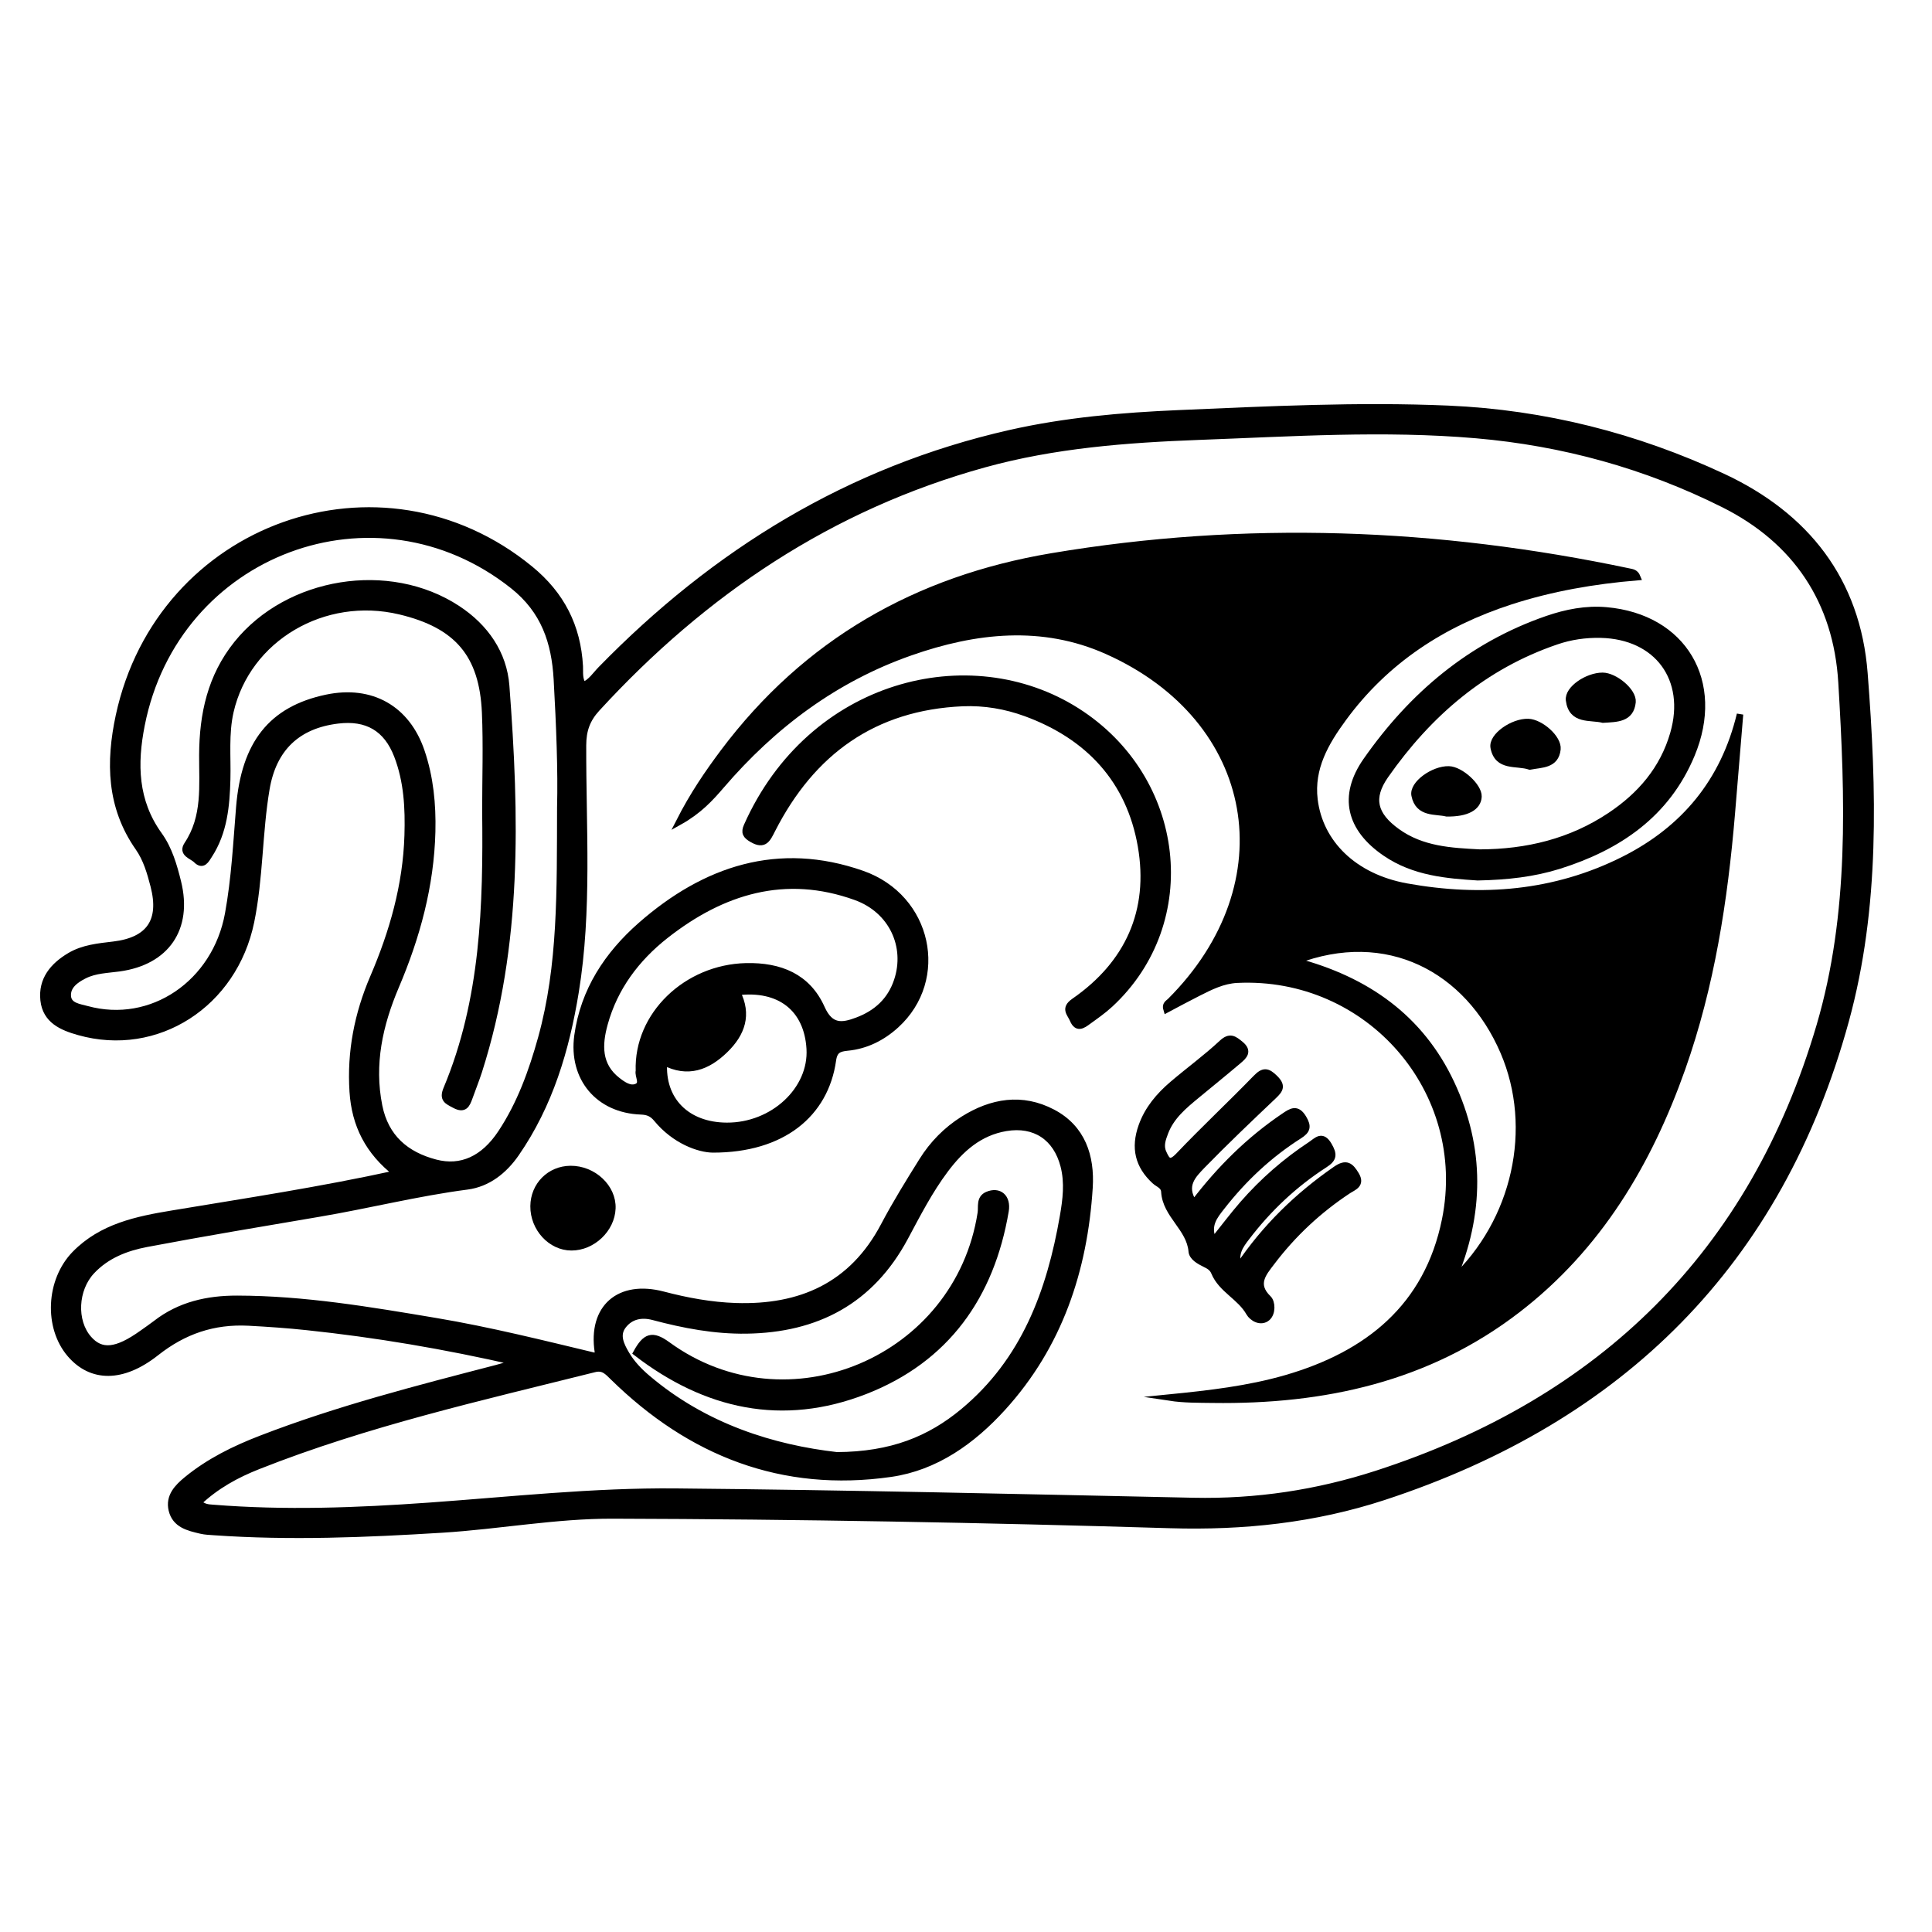 <?xml version="1.0" encoding="utf-8"?>
<!-- Generator: Adobe Illustrator 23.0.0, SVG Export Plug-In . SVG Version: 6.00 Build 0)  -->
<svg version="1.0" xmlns="http://www.w3.org/2000/svg" xmlns:xlink="http://www.w3.org/1999/xlink" x="0px" y="0px"
	 viewBox="0 0 3000 3000" style="enable-background:new 0 0 3000 3000;" xml:space="preserve">
<style type="text/css">
	.st0{stroke:#000000;stroke-width:10;stroke-miterlimit:10;}
</style>
<g id="Layer_1">
</g>
<g id="Layer_2">
	<g>
		<path class="st0" d="M802.1,2115.4c-113-25.9-218.7-43.6-325.5-54.9c-30.1-3.2-60.3-5.3-90.5-6.9c-54.6-2.8-100.8,13-143.7,46.9
			c-52.5,41.4-100.5,40.4-133.3,2.4c-36.1-41.9-32.8-114.5,7.3-155.6c41.5-42.5,96.4-53.7,151.5-62.8
			c114.3-19,228.9-36.3,347.6-62.3c-43.8-33.9-64.5-75.8-67.8-127.1c-4-61.9,7.6-120.6,31.8-177.1c30.3-70.6,51.1-143.3,53.5-220.7
			c1.3-42.3-0.8-84.2-16.2-124.1c-16.4-42.5-47-60.1-92.2-54.6c-62.9,7.6-100.2,43.4-110.9,106.1c-11.6,68.4-9.9,138.4-23.9,206.5
			c-26.4,128.4-146.2,205.4-267.2,171.3c-26.4-7.4-51.5-18.2-54.9-49.4c-3.4-31.9,14.8-53.4,40.9-68.9
			c20.8-12.3,44.2-14.4,67.5-17.2c55.9-6.6,76.6-37,62.6-91.3c-5.4-20.9-11.4-41.8-23.8-59.5c-44.4-63.4-45.6-133-30.2-204.8
			C248.4,816,591.5,693.9,823,883.4c48.8,39.9,73.9,89.4,77.3,151.3c0.5,9.4-1.5,19.5,5.4,29.6c12.2-5.2,18.9-16.2,27.3-24.8
			c177.4-181.9,385.7-310.3,635.4-366.9c86.1-19.5,173.8-27,261.6-30.8c139.5-6,279.1-13,418.8-7c149.3,6.5,291.6,42.6,426.5,105.5
			c129.1,60.3,208.6,160.7,219.8,305.3c14,180.7,19.2,362.9-29,539c-103,376.3-348.5,618.9-717.4,739.8
			c-108,35.4-218.3,47-331.9,43.6c-288.2-8.7-576.5-14-864.9-14.8c-89.1-0.3-176.7,16.3-265.3,21.8c-118.1,7.3-236.2,12.2-354.4,3.9
			c-6.8-0.5-13.8-0.7-20.4-2.3c-19.2-4.5-39.5-9.1-45-31.8c-5.1-21.2,8.9-35.4,23.4-47.3c34.3-28.1,73.7-47.5,114.9-63.4
			c119.4-46.2,243.1-77.8,366.7-109.9C779.4,2122.3,786.7,2119.9,802.1,2115.4z M308,2333.2c8.2,7.5,15.2,7.7,22,8.2
			c112.3,9.1,224.5,4.8,336.7-3.2c127.5-9.1,254.4-23.2,382.9-22c267.8,2.5,535.5,8.8,803.2,14.5c98.1,2.1,192.5-12.2,285.1-42.2
			c349.4-113.2,583.9-342.3,687.8-695.9c51-173.6,44.5-353.8,33.8-532.6c-7.5-126.6-70.7-220.7-183.3-277
			c-120.5-60.3-248.9-95.7-383.8-107.4c-143.7-12.4-287.2-2.8-430.7,2.5c-112.2,4.2-224.3,12.7-333.3,42.8
			c-238.5,65.9-435.3,198.1-601.4,379.1c-15.7,17.1-21.6,34.1-21.7,57.2c-0.4,127.9,9.2,256.2-11.6,383.4
			c-14.6,89.3-40.1,175-92.4,250.6c-18.6,26.9-44.1,46.9-75.9,51c-77.4,10.1-152.9,29.2-229.7,42.2c-89.4,15.2-178.9,30.1-268.1,47
			c-31.6,6-62.1,17.7-85.2,42.4c-26.5,28.3-28.8,77.6-4.9,105c19.6,22.5,43.4,20.1,83.2-8.3c7.1-5.1,14.4-10,21.4-15.4
			c37.2-28.9,80.1-38.4,126.3-38.3c103.9,0.2,205.8,17.5,307.7,34.6c84.3,14.1,167.3,35,250.2,54.8c1.1-3.6,2.4-5.4,2.1-7
			c-10.5-68.6,33.1-106.7,101.3-88.8c36.9,9.7,74.4,16.6,112.6,17.9c100.9,3.3,181.1-31.9,230.2-125c18.2-34.5,38.8-67.8,59.5-100.9
			c16.2-26,37.5-47.7,63.5-64.1c44.3-27.9,91.6-35.8,139-10.9c46.1,24.2,60.4,68.2,57.3,116.8c-8.1,128.2-47.1,245.3-135,341.9
			c-47,51.6-103.9,92.3-173.8,102.3c-168.2,24.1-310.9-32.2-430.8-149.8c-9-8.8-15.3-16.3-29.2-12.8c-175.9,44-353,83.8-522.3,150.8
			C367.3,2289.8,335.8,2306.9,308,2333.2z M870,1253.5c1.5-56.2-1.3-127.5-5.3-198.7c-3.3-57.7-19.5-106.7-68.1-145.3
			c-213.3-169.3-523.6-53.8-576.8,216.3c-11.9,60.3-10.8,118.2,27.2,170.9c15.5,21.5,23,47.5,29.3,73.1
			c17.7,71.9-18.1,123.7-91.2,133.7c-18.3,2.5-37.3,2.7-54.2,11.2c-13.4,6.7-27,16.4-25.6,32.5c1.3,14.9,17.6,16.5,29.6,19.8
			c100.3,27.5,199.7-40,219.4-148c10-54.9,12.8-110.5,17.3-165.9c8.1-98.2,49.8-151.6,135.7-169.6c69.2-14.5,124.6,16.7,147.2,83.6
			c13.6,40.2,17.6,81.9,16.6,124.2c-2.1,84.1-23.8,163.5-56.6,240.5c-25.2,59.4-38.8,120.7-25.8,185.6c9.8,48.9,41.6,76,87.5,88
			c39.7,10.4,74.8-5.4,101.7-46c30-45.2,48.2-95.8,62.6-147.6C871.6,1499.3,869.6,1383.9,870,1253.5z M1299.4,2259.8
			c85-0.4,144.5-24.8,196.4-67.9c94.9-78.8,134.6-186.1,154.9-303.2c4.5-26,7.8-52,1-78.4c-11.4-44.2-44.8-66.5-89.8-58.9
			c-41.3,7-69.9,32.6-94,64.7c-24.7,32.9-43.4,69.5-62.7,105.5c-52.9,98.5-136.9,142.8-246.3,144.3c-49.2,0.7-97-8.4-144.3-21
			c-19.1-5.1-36.1-1.1-47.3,13.9c-10.7,14.3-3.2,29.8,5,43.7c8.5,14.5,20,26.5,32.7,37.3C1094.7,2216.2,1201.3,2248.6,1299.4,2259.8
			z"/>
		<path class="st0" d="M2542.4,896.2c-67.3,5.6-133,16.9-196.9,37.6c-105.1,34.1-193.7,91.6-259.6,181.5
			c-27.5,37.5-50.7,77.2-44.8,126.4c8.1,67,60.8,120.1,143.1,135c116,20.9,230.1,12,337.1-41.8c93.9-47.2,155.5-121.4,180.6-225.7
			c-4.3,51.4-8.5,102.9-12.8,154.3c-11.3,134.6-31.8,267.5-77,395.4c-52.1,147.2-129.9,277.9-255.6,374.7
			c-139.4,107.4-301.1,142.3-473.4,139.9c-22.3-0.3-44.6,0-67-3.4c61.2-6.1,122.1-13,180.9-30c126.7-36.7,219.6-110.6,247-246
			c40.5-200.4-118.9-382.7-323-372.8c-22.2,1.1-41.3,10.8-60.5,20.5c-16.3,8.2-32.3,16.9-49.1,25.8c-2.6-8,2.8-10,5.6-12.8
			c183.4-182.9,138.5-438.3-97.8-543.8c-100.5-44.9-204.5-33.5-305.6,2c-117,41-213.2,113.1-293.6,206.8
			c-17.1,19.9-34.8,39.3-65.4,56.4c21.7-42.6,44.6-75.8,68.7-108.1C1251.5,997.3,1423.1,899.3,1633,864
			c300.6-50.6,599.3-39.2,896.8,23.6C2534.5,888.6,2539.5,889,2542.4,896.2z M2255.8,1988c97.6-91.2,129.8-236.1,78.9-354.7
			c-55.3-128.7-181.1-195.8-323.1-141c110.2,28.9,194.2,88.2,241.9,189.8C2300.8,1782.7,2299.7,1885.4,2255.8,1988z"/>
		<path class="st0" d="M1107,1784.8c-21.6-0.2-59.2-13.4-87.2-47.4c-6.9-8.4-13.7-11.3-24.5-11.7c-65.9-2.3-107.5-51.8-98.6-117.3
			c9.6-70.2,46.7-126.2,98.4-171.6c99.7-87.5,214-125.4,343.8-79.8c103.8,36.5,130.5,163.5,52.6,234.6c-21.3,19.4-46.5,32.2-75.6,35
			c-12.9,1.3-20.4,3.8-22.6,19.8C1281.5,1729.8,1215.1,1784.9,1107,1784.8z M992.1,1663c-3-86.9,73.9-160.4,166.4-162.5
			c52.7-1.2,95.5,16.2,117.3,64.9c13.7,30.7,32,28.2,55.5,19.3c29.8-11.2,51.5-30.9,61.8-61.8c17.8-53.3-7.9-109.8-64.4-130.1
			c-109.6-39.5-207.2-9.3-295.1,59.7c-45.3,35.6-79.4,80.9-94.9,137.4c-8.8,32-10.3,64.4,20.3,88c8.5,6.6,19.1,14,29.3,9.9
			C1000.1,1683,990.1,1670.6,992.1,1663z M1031,1649.2c-4.1,59,35.4,98.7,97.5,99c71.9,0.4,132.6-56.1,128.8-119.8
			c-3.7-62.4-46.6-96.1-112.8-87.9c18,35,7.5,64.3-18.6,89.7C1098.7,1656.8,1067.9,1668.5,1031,1649.2z"/>
		<path class="st0" d="M1853.8,1868.1c40.7-53.5,86.3-98.4,140-134.7c11.5-7.8,20.2-13.7,30.1,3c7.5,12.8,6.3,18.9-6.4,27
			c-46.6,29.6-86.4,66.9-120.3,110.4c-11.1,14.2-23.8,28.8-13.1,52.7c16.2-20.2,30.4-39.2,45.9-57c31-35.5,66.3-66.3,105.6-92.2
			c9-6,17.4-16.7,27.7,1.2c8,13.9,8.1,20.6-6.2,29.8c-47.2,30.4-87.6,68.5-121.6,113.2c-9.4,12.3-19.2,25-12.1,45.4
			c41.1-61.2,91.7-110.1,150.7-151c16.4-11.4,23-5.7,31.4,8.3c9.2,15.3-3.7,19.1-11.7,24.3c-46.1,30.4-86,67.6-119.2,111.5
			c-12.5,16.5-28.4,34-5.3,56.3c6.2,6,6.7,22.8-1.6,29.9c-9.7,8.3-23.1,0.7-27.9-7.7c-14-24.9-43.2-36.1-54.2-62.8
			c-3.1-7.4-8.5-10.1-14.6-13.1c-9-4.4-19.8-10.5-20.5-19.6c-3.1-36.3-40.4-56.2-42.5-92.5c-0.5-9.5-9.4-11.7-14.9-16.8
			c-25.8-23.8-32.2-51.4-20.3-85c9.5-26.7,27.1-47.3,48.1-65.2c25.2-21.5,52.2-41.1,76.4-63.7c12.6-11.8,19.1-6.3,28.9,1.7
			c13.5,11,5.3,18.5-3.1,25.6c-21.6,18.3-43.6,36.1-65.4,54.1c-19.6,16.2-39.2,32.5-48.6,57.3c-3.8,10.1-7.7,20.4-2.9,31.2
			c5.6,12.6,10,19.6,24,4.9c39-41,80.5-79.8,119.9-120.4c11.6-12,17.8-11.6,29.5,0c11.9,11.8,8.3,17.8-1.7,27.3
			c-37.5,35.6-75.1,71.3-111.2,108.4C1853,1824.3,1835.6,1840.7,1853.8,1868.1z"/>
		<path class="st0" d="M2294.5,1362.2c-46.8-3.1-98.4-6.9-143.2-37.6c-55.7-38-68.2-88.4-29.9-143.3c70.9-101.5,162-178.9,280.9-220
			c29.8-10.3,60.6-16.3,92-13.5c119.9,10.6,179.5,111,132.4,224c-38.6,92.7-113.7,143.5-205.9,172.5
			C2381.5,1356.6,2340.7,1361.3,2294.5,1362.2z M2297.9,1323.9c72.9-0.2,141.4-16.6,202.6-57.5c46.9-31.3,82-72.1,97.9-127.3
			c24.5-84.9-24.8-151.7-112.9-153.6c-23.7-0.5-46.7,2.8-69.1,10.5c-112.6,38.5-197.9,112-265.1,208c-24.7,35.4-17.8,61.5,18,87.4
			C2208,1319.3,2252.9,1321.6,2297.9,1323.9z"/>
		<path class="st0" d="M1494.7,1091.7c-137.8,6.1-233.9,75.7-295.6,196.6c-7.4,14.6-12.2,26-31.4,14.7c-9.6-5.6-12.4-10.2-7.8-20.5
			c99.1-222.5,346-284,512.2-178.4c164.6,104.6,189.7,327.5,51.7,455.3c-10.7,9.9-22.8,18.3-34.7,26.9c-8.1,5.9-16.7,12-23-2.9
			c-4.2-10-14.3-17.2,1.8-28.4c84.4-58.4,121.2-140.8,103.9-241c-17.7-102.4-81.3-170.9-178.9-206.6
			C1561.7,1096,1528.9,1090.3,1494.7,1091.7z"/>
		<path class="st0" d="M828.5,1872.9c0.3-32.4,25.2-57.4,57.3-57.7c35.6-0.3,66.4,28.7,65.1,61.2c-1.2,32.3-30.9,60.5-63.6,60.4
			C855.4,1936.8,828.2,1907.2,828.5,1872.9z"/>
		<path class="st0" d="M753.7,1259c0-50.8,1.8-101.7-0.4-152.4c-3.9-90.7-43.3-136.2-132.2-157.4
			c-118.3-28.2-237.2,41.9-263.3,155.7c-7.9,34.6-4.1,70.1-5,105.2c-1.1,41.3-4.8,82.1-28.2,118c-4.6,7.1-9.6,17.5-19.8,7.2
			c-6.4-6.5-23.3-9.8-13.9-23.9c28.7-43.1,23.1-91.6,23.3-139.1c0.3-63.2,12.9-121.7,53.7-172.5c79.5-98.8,236.2-124.3,342.3-54.7
			c43.6,28.6,72,69.7,75.8,120c15.2,201.1,20.3,402.1-42.3,598c-4.5,13.9-10,27.5-14.9,41.3c-4,11-7.7,19.5-22.7,11.5
			c-11.4-6.1-19.5-8.8-12.6-25.1C751.5,1552.3,755.4,1405.7,753.7,1259z"/>
		<path class="st0" d="M988.2,2100.6c14.1-25.6,24.5-29.6,48.2-12.4c186.2,135.8,451.3,23.3,486.6-204.7c1.5-9.6-2.5-22.6,10.2-28.1
			c18.2-7.8,31.8,3.8,28.2,25c-22.4,132.3-92.2,230.5-218.1,279.6C1215.3,2209.9,1096.3,2183.8,988.2,2100.6z"/>
		<path class="st0" d="M2246.3,1262.9c-16.6-4.2-43.8,1.5-49.7-27.9c-3.6-17.6,29.3-40.9,53.1-40.3c18.3,0.4,46.7,26.4,46.1,42.2
			C2295.1,1253.5,2277.6,1263.5,2246.3,1262.9z"/>
		<path class="st0" d="M2375.4,1190.2c-20.1-6.9-49.9,2.5-56-29.4c-3.4-17.6,29.8-40.5,53.7-39.7c19.1,0.7,47.1,25.1,45.3,42.3
			C2415.7,1188.3,2393.9,1186.7,2375.4,1190.2z"/>
		<path class="st0" d="M2489.1,1117.4c-19.4-4.9-48.5,2.7-52.7-30.1c-2.2-17.4,28.5-37.9,52.1-37.9c18.8,0,48.1,24,46.5,40.8
			C2532.3,1116.6,2510.6,1116.1,2489.1,1117.4z"/>
	</g>
</g>
</svg>

